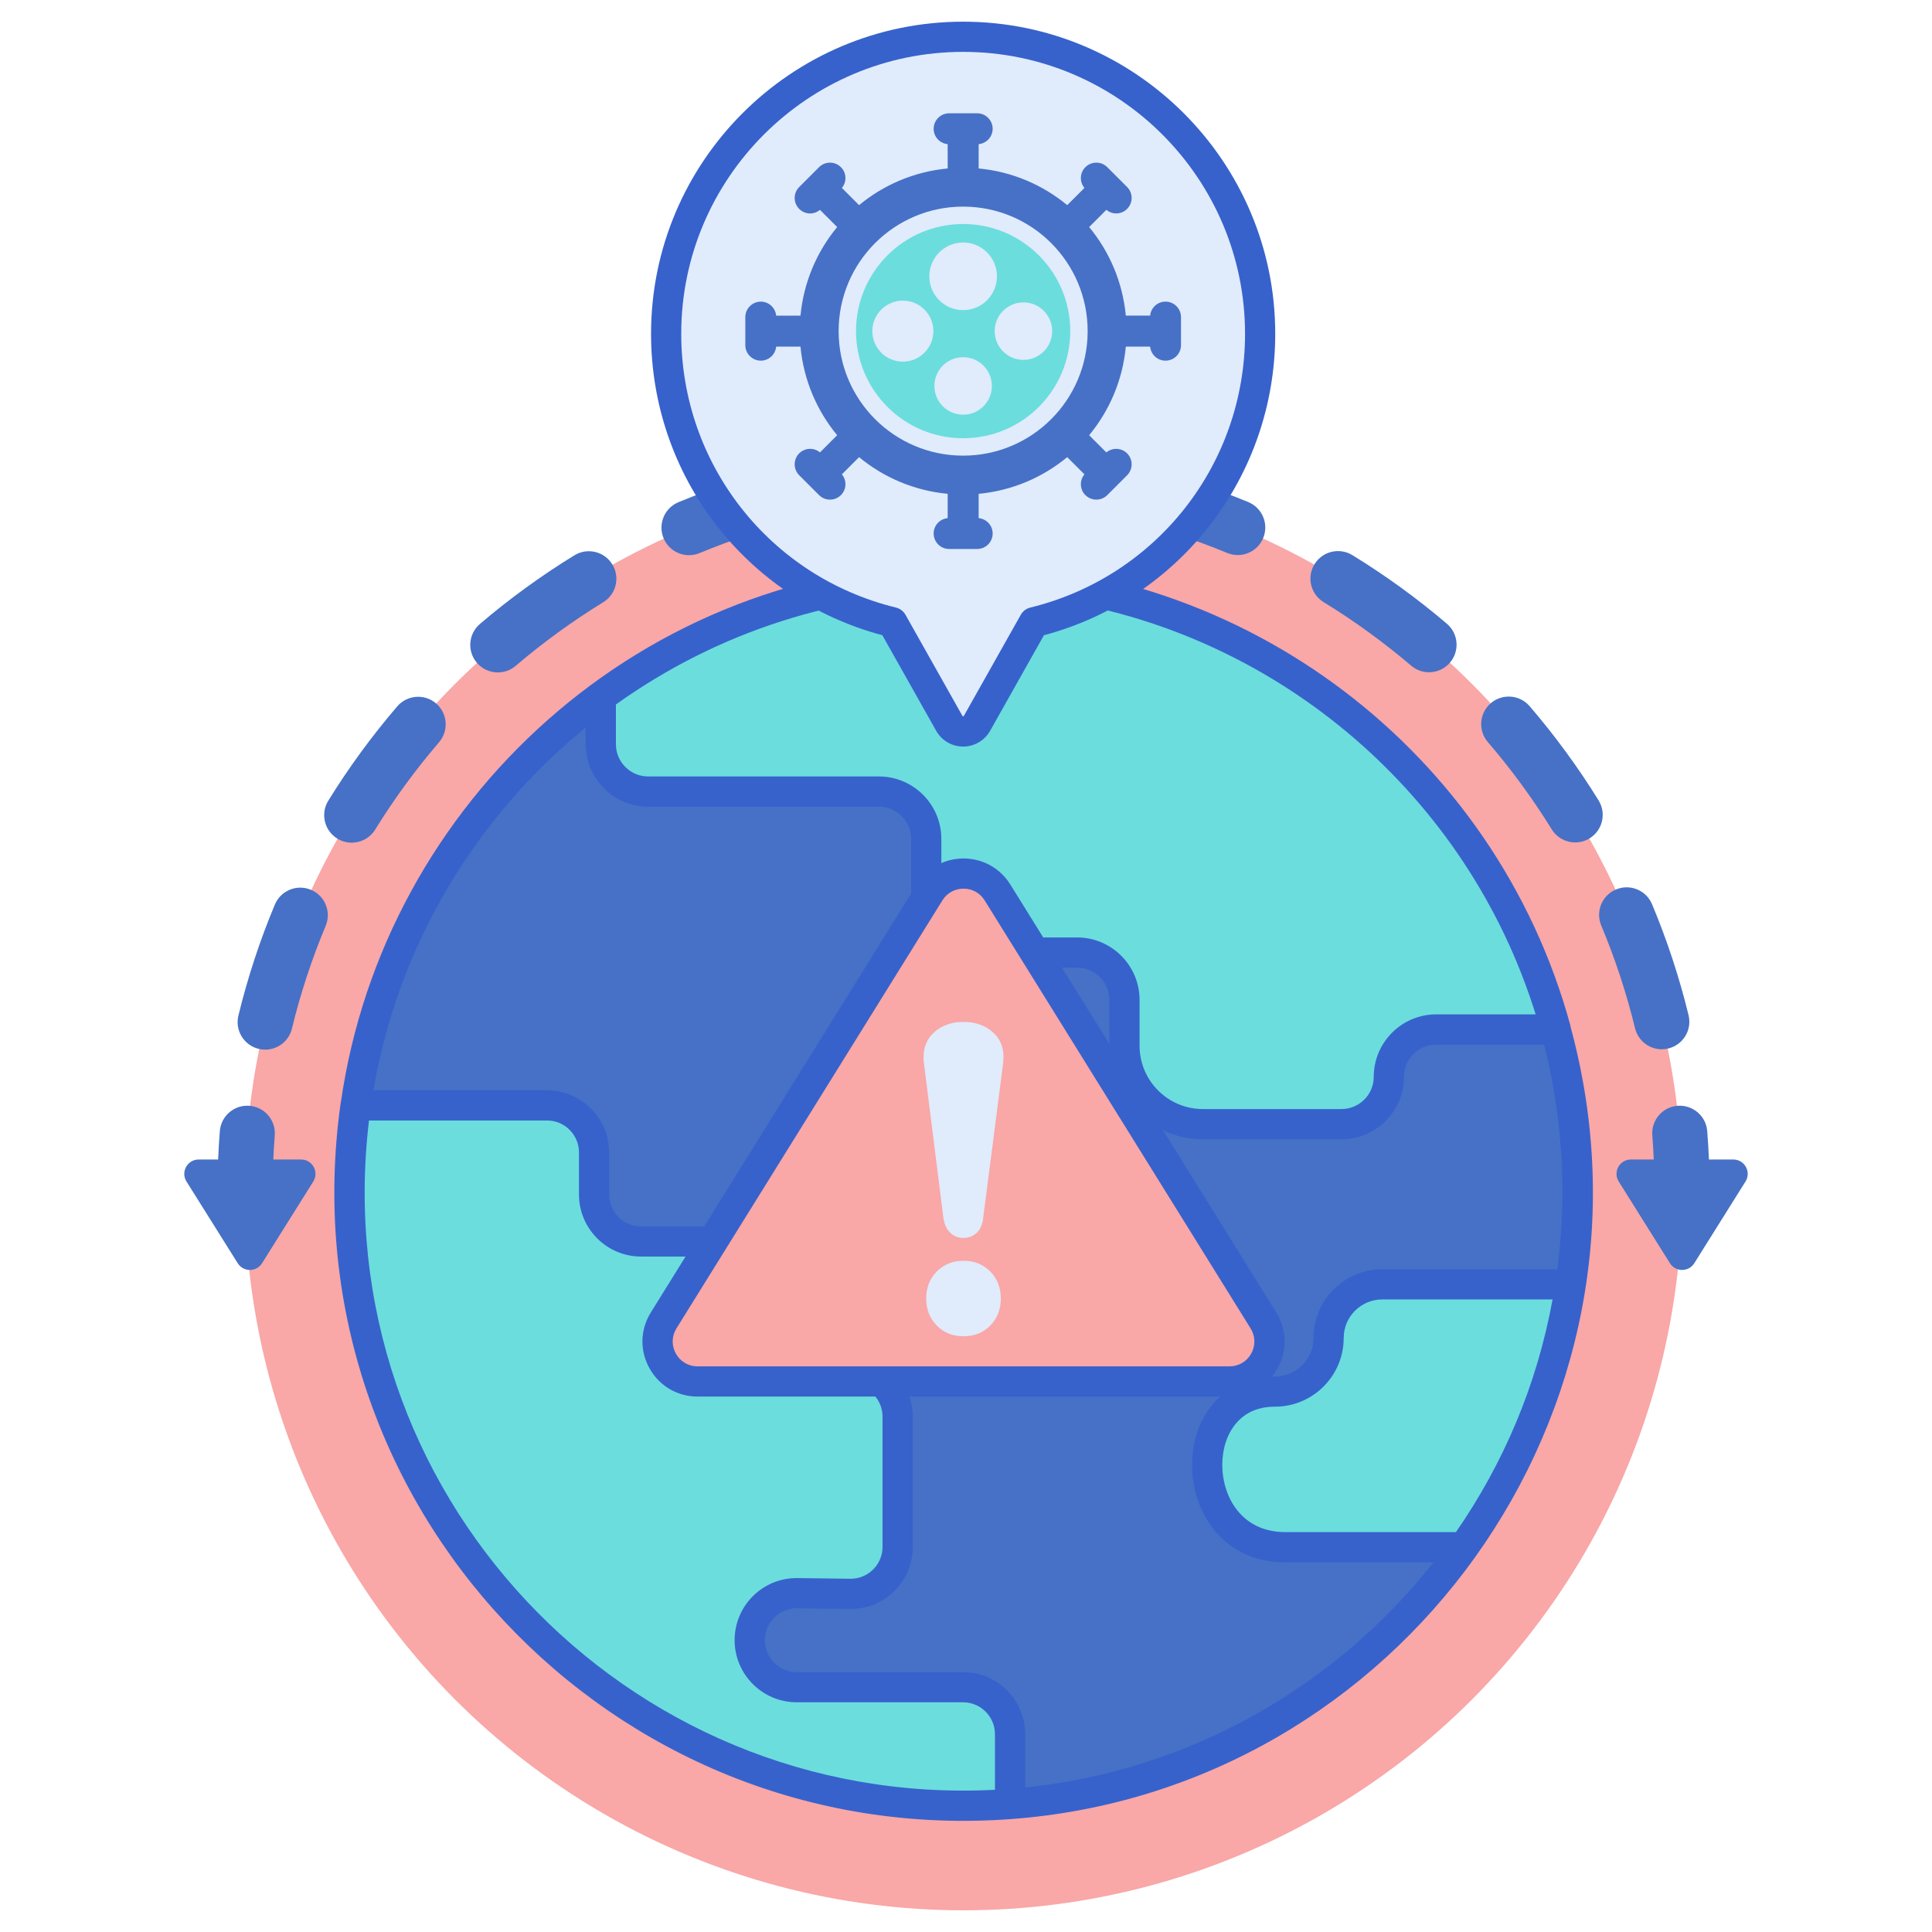 <svg id="Layer_1" enable-background="new 0 0 256 256" height="512" viewBox="0 0 256 256" width="512" xmlns="http://www.w3.org/2000/svg"><g><circle cx="127.672" cy="157.91" fill="#f9a7a7" r="95.217"/><circle cx="127.672" cy="157.91" fill="#4671c6" r="81.361"/><g fill="#6bdddd"><path d="m208.084 170.372c-.512-.117-1.041-.185-1.588-.185h-23.348c-3.923 0-7.103 3.18-7.103 7.103s-3.18 7.103-7.103 7.103c-12.522 0-11.844 20.619 1.34 20.619h23.738c7.172-10.085 12.101-21.873 14.064-34.64z"/><path d="m127.672 76.549c-17.979 0-34.593 5.836-48.06 15.712v6.353c0 3.464 2.808 6.272 6.272 6.272h30.576c3.464 0 6.272 2.808 6.272 6.272v8.788c0 3.464 2.808 6.272 6.272 6.272h13.72c3.464 0 6.272 2.808 6.272 6.272v6.076c0 5.737 4.651 10.388 10.388 10.388h18.371c3.464 0 6.272-2.808 6.272-6.272s2.808-6.272 6.272-6.272h15.855c-9.428-34.5-40.991-59.861-78.482-59.861z"/><path d="m127.61 223.566h-22.036c-3.441 0-6.23-2.789-6.23-6.23 0-3.473 2.84-6.276 6.313-6.23l6.974.093c3.473.046 6.313-2.756 6.313-6.23v-17.248c0-3.441-2.789-6.23-6.23-6.23h-2.958c-3.441 0-6.23-2.789-6.23-6.23v-4.526c0-3.441-2.789-6.23-6.23-6.23h-12.349c-3.441 0-6.23-2.789-6.23-6.23v-5.572c0-3.441-2.789-6.23-6.23-6.23h-25.371c-.526 3.738-.804 7.555-.804 11.438 0 44.934 36.426 81.361 81.361 81.361 2.075 0 4.132-.079 6.168-.231v-9.243c-.001-3.443-2.79-6.232-6.231-6.232z"/></g><path d="m208.118 136.098c-.011-.072-.013-.145-.033-.216-9.94-36.36-43.229-61.333-80.413-61.333-42.59 0-76.806 31.737-82.501 71.488-.012.052-.029.101-.036.155-7.432 52.822 35.851 98.796 88.854 94.842 51.317-3.799 87.986-53.889 74.129-104.936zm-15.198 66.913h-22.637c-5.72 0-8.324-4.622-8.324-8.916 0-2.115.632-4.045 1.778-5.432 1.245-1.507 2.997-2.271 5.206-2.271 5.02 0 9.103-4.083 9.103-9.103 0-2.814 2.289-5.104 5.104-5.104h22.573c-2.066 11.337-6.511 21.751-12.803 30.826zm-50.195-78.793h-13.72c-2.355 0-4.272-1.917-4.272-4.272v-8.788c0-4.562-3.711-8.272-8.272-8.272h-30.577c-2.355 0-4.271-1.916-4.271-4.271v-5.269c13.499-9.657 29.517-14.795 46.06-14.795 3.921 0 8.593.362 12.658 1.021 29.199 4.694 54.118 25.764 63.15 54.839h-13.181c-4.561 0-8.271 3.711-8.271 8.272 0 2.355-1.917 4.272-4.272 4.272h-18.371c-4.625 0-8.388-3.763-8.388-8.389v-6.076c0-4.561-3.711-8.272-8.273-8.272zm-93.832 24.253h23.594c2.333 0 4.23 1.897 4.23 4.23v5.572c0 4.538 3.691 8.229 8.229 8.229h12.348c2.333 0 4.23 1.897 4.23 4.23v4.526c0 4.538 3.692 8.23 8.23 8.23h2.958c2.333 0 4.23 1.897 4.23 4.23v17.248c0 1.141-.447 2.21-1.26 3.012-.812.802-1.896 1.23-3.027 1.218l-6.973-.093c-4.646-.055-8.341 3.687-8.341 8.229 0 4.538 3.692 8.23 8.23 8.23h22.036c2.333 0 4.23 1.897 4.23 4.23v7.364c-.017.001-.034.003-.051.004-.051.003-.102.003-.153.006-48.838 2.419-88.581-39.614-82.74-88.695zm86.947 88.381v-7.056c0-4.538-3.692-8.23-8.23-8.23h-22.036c-2.333 0-4.23-1.897-4.23-4.23 0-2.416 2.001-4.275 4.287-4.229l6.973.093c2.223.026 4.311-.813 5.891-2.371s2.45-3.639 2.45-5.858v-17.248c0-4.538-3.692-8.23-8.23-8.23h-2.958c-2.333 0-4.23-1.897-4.23-4.23v-4.526c0-4.538-3.692-8.23-8.23-8.23h-12.35c-2.332 0-4.229-1.897-4.229-4.229v-5.572c0-4.538-3.692-8.23-8.23-8.23h-23.015c3.304-19.284 13.576-36.213 28.14-48.085v2.228c0 4.561 3.711 8.271 8.271 8.271h30.576c2.355 0 4.272 1.917 4.272 4.272v8.788c0 4.562 3.711 8.272 8.272 8.272h13.72c2.355 0 4.272 1.916 4.272 4.271v6.076c0 6.831 5.557 12.389 12.388 12.389h18.371c4.562 0 8.272-3.711 8.272-8.272 0-2.355 1.916-4.272 4.271-4.272h14.301c1.583 6.242 2.431 12.773 2.431 19.5 0 3.484-.25 6.909-.688 10.276h-23.196c-5.02 0-9.104 4.084-9.104 9.104 0 2.813-2.289 5.103-5.103 5.103-3.41 0-6.276 1.287-8.289 3.723-1.738 2.103-2.695 4.938-2.695 7.98 0 6.419 4.233 12.916 12.324 12.916h19.667c-12.952 16.393-32.217 27.588-54.106 29.836z" fill="#3762cc"/><path d="m92.436 183.054h70.472c4.154 0 6.692-4.564 4.499-8.093l-35.236-56.708c-2.072-3.335-6.926-3.335-8.999 0l-35.236 56.708c-2.192 3.528.346 8.093 4.5 8.093z" fill="#f9a7a7"/><g><path d="m125.895 163.334c-.486-.465-.786-1.144-.902-2.036l-2.56-20.363c-.039-.194-.058-.465-.058-.815 0-1.435.504-2.579 1.513-3.433 1.008-.853 2.269-1.28 3.782-1.28 1.667 0 3.015.505 4.044 1.513 1.027 1.009 1.425 2.366 1.193 4.073l-2.618 20.305c-.078.893-.359 1.571-.844 2.036s-1.076.698-1.774.698-1.292-.233-1.776-.698zm-1.775 12.305c-.931-.95-1.396-2.143-1.396-3.578s.466-2.627 1.396-3.578c.931-.95 2.114-1.425 3.549-1.425s2.618.475 3.549 1.425c.931.951 1.396 2.144 1.396 3.578 0 1.435-.466 2.628-1.396 3.578-.931.951-2.115 1.425-3.549 1.425-1.435 0-2.618-.474-3.549-1.425z" fill="#e0ebfc"/></g><g><path d="m162.909 185.053h-70.473c-2.688 0-5.071-1.402-6.377-3.751-1.307-2.349-1.239-5.114.179-7.397l35.236-56.708c1.341-2.157 3.658-3.445 6.198-3.445s4.857 1.288 6.198 3.445l35.236 56.708c1.418 2.283 1.485 5.049.179 7.397-1.305 2.349-3.689 3.751-6.376 3.751zm-35.237-67.302c-1.165 0-2.186.567-2.8 1.557l-35.236 56.708c-.642 1.031-.672 2.281-.082 3.343.591 1.061 1.668 1.694 2.882 1.694h70.473c1.214 0 2.291-.634 2.882-1.694.59-1.062.56-2.312-.082-3.343l-35.236-56.708c-.615-.989-1.636-1.557-2.801-1.557z" fill="#3762cc"/></g><g fill="#4671c6"><path d="m104.622 61.758c-5.007 1.2-9.961 2.81-14.723 4.786-1.861.772-2.744 2.907-1.972 4.769.583 1.404 1.94 2.252 3.372 2.252.466 0 .939-.09 1.397-.279 4.407-1.829 8.993-3.319 13.627-4.43 1.96-.469 3.167-2.439 2.698-4.399-.469-1.961-2.439-3.17-4.399-2.699z"/><path d="m76.114 73.579c-4.384 2.689-8.596 5.749-12.52 9.096-1.533 1.308-1.716 3.611-.408 5.144.722.846 1.746 1.281 2.778 1.281.837 0 1.679-.287 2.366-.873 3.636-3.101 7.539-5.937 11.6-8.428 1.718-1.054 2.256-3.301 1.203-5.018s-3.301-2.256-5.019-1.202z"/><path d="m41.196 117.902c-1.86-.78-3.997.099-4.775 1.958-1.99 4.758-3.616 9.708-4.831 14.712-.476 1.959.726 3.932 2.684 4.408.29.07.579.104.864.104 1.645 0 3.138-1.12 3.543-2.788 1.125-4.632 2.63-9.214 4.473-13.618.778-1.861-.099-3.999-1.958-4.776z"/><path d="m52.637 93.6c-3.359 3.913-6.432 8.116-9.136 12.492-1.059 1.715-.527 3.963 1.187 5.022.598.369 1.261.545 1.915.545 1.223 0 2.418-.615 3.108-1.732 2.504-4.054 5.352-7.949 8.464-11.575 1.312-1.529 1.137-3.833-.392-5.145-1.53-1.312-3.834-1.135-5.146.393z"/><path d="m135.383 59.342c-5.107-.396-10.355-.396-15.471.004-2.009.157-3.511 1.912-3.354 3.922.15 1.913 1.748 3.365 3.635 3.365.094 0 .191-.004.288-.011 4.738-.37 9.606-.371 14.338-.004 2.018.156 3.765-1.347 3.921-3.356.155-2.009-1.348-3.764-3.357-3.92z"/><path d="m211.822 106.058c-2.705-4.374-5.779-8.575-9.139-12.487-1.311-1.527-3.615-1.704-5.146-.39-1.529 1.313-1.703 3.617-.39 5.146 3.113 3.624 5.962 7.516 8.467 11.569.69 1.116 1.884 1.731 3.107 1.731.655 0 1.318-.176 1.915-.546 1.716-1.06 2.247-3.309 1.186-5.023z"/><path d="m220.195 139.034c.286 0 .576-.034.866-.105 1.958-.477 3.159-2.451 2.682-4.409-1.22-5.005-2.847-9.953-4.838-14.706-.78-1.857-2.917-2.735-4.776-1.955-1.858.779-2.734 2.917-1.956 4.776 1.844 4.4 3.351 8.979 4.479 13.612.406 1.669 1.899 2.787 3.543 2.787z"/><path d="m165.404 66.527c-4.763-1.974-9.72-3.583-14.731-4.781-1.966-.471-3.929.741-4.398 2.7-.469 1.96.74 3.929 2.7 4.397 4.639 1.11 9.226 2.598 13.635 4.425.457.189.93.279 1.395.279 1.432 0 2.79-.848 3.373-2.253.772-1.861-.112-3.996-1.974-4.767z"/><path d="m179.197 73.559c-1.718-1.053-3.964-.514-5.018 1.204-1.053 1.719-.514 3.965 1.204 5.018 4.065 2.492 7.969 5.326 11.604 8.424.687.586 1.528.872 2.365.872 1.032 0 2.057-.435 2.779-1.282 1.308-1.534 1.124-3.837-.41-5.144-3.923-3.344-8.136-6.403-12.524-9.092z"/><path d="m229.674 153.641h-3.231c-.054-1.263-.127-2.525-.228-3.774-.163-2.009-1.932-3.499-3.931-3.343-2.009.162-3.506 1.923-3.344 3.931.086 1.055.144 2.12.193 3.186h-3.028c-1.498 0-2.41 1.648-1.614 2.917l6.785 10.823c.747 1.191 2.482 1.191 3.228 0l6.785-10.823c.794-1.269-.118-2.917-1.615-2.917z"/><path d="m39.895 153.641h-3.683c.049-1.065.107-2.13.193-3.186.162-2.009-1.335-3.769-3.344-3.931-2-.167-3.768 1.334-3.931 3.343-.101 1.251-.174 2.512-.228 3.774h-2.576c-1.498 0-2.41 1.648-1.614 2.917l6.785 10.823c.747 1.191 2.482 1.191 3.228 0l6.785-10.823c.795-1.269-.117-2.917-1.615-2.917z"/></g><path d="m127.621 4.874c-21.734 0-39.354 17.619-39.354 39.354 0 18.501 12.77 34.011 29.973 38.22l7.551 13.41c.803 1.425 2.855 1.425 3.658 0l7.551-13.41c17.204-4.209 29.973-19.719 29.973-38.22.001-21.735-17.618-39.354-39.352-39.354z" fill="#e0ebfc"/><g><path d="m154.434 39.966c-1.066 0-1.933.816-2.034 1.857h-3.223c-.418-4.438-2.172-8.488-4.86-11.738l2.278-2.278c.378.311.836.476 1.299.476.525 0 1.051-.201 1.452-.601.802-.802.802-2.102 0-2.904l-1.312-1.313-1.312-1.312c-.802-.802-2.102-.802-2.904 0-.754.754-.79 1.944-.126 2.751l-2.278 2.278c-3.251-2.688-7.3-4.442-11.738-4.86v-3.223c1.04-.101 1.856-.967 1.856-2.034 0-1.134-.919-2.053-2.053-2.053h-3.713c-1.134 0-2.053.919-2.053 2.053 0 1.067.816 1.933 1.857 2.034v3.223c-4.438.418-8.488 2.172-11.738 4.86l-2.278-2.278c.664-.807.629-1.996-.125-2.75-.802-.802-2.102-.802-2.904 0l-1.312 1.312s0 0-.001.001c0 0 0 0-.001.001l-1.312 1.312c-.802.802-.802 2.102 0 2.904.401.401.926.602 1.452.602.463 0 .921-.165 1.299-.476l2.278 2.278c-2.688 3.251-4.442 7.3-4.86 11.738h-3.223c-.101-1.04-.967-1.857-2.034-1.857-1.134 0-2.053.919-2.053 2.053v3.713c0 1.134.919 2.053 2.053 2.053 1.067 0 1.933-.816 2.034-1.857h3.223c.418 4.438 2.172 8.488 4.86 11.738l-2.278 2.278c-.806-.665-1.997-.629-2.751.125-.802.802-.802 2.102 0 2.904l1.312 1.312s0 0 .001.001c0 0 0 0 .001.001l1.312 1.312c.401.401.927.601 1.452.601s1.051-.201 1.452-.601c.754-.754.79-1.944.125-2.75l2.278-2.278c3.251 2.688 7.3 4.442 11.738 4.86v3.223c-1.04.101-1.857.967-1.857 2.034 0 1.134.919 2.053 2.053 2.053h3.713c1.134 0 2.053-.919 2.053-2.053 0-1.067-.816-1.933-1.856-2.034v-3.223c4.438-.418 8.488-2.172 11.738-4.86l2.278 2.278c-.664.807-.629 1.997.126 2.751.401.401.927.601 1.452.601s1.051-.201 1.452-.601l1.312-1.312 1.312-1.313c.802-.802.802-2.102 0-2.904-.754-.754-1.944-.79-2.751-.125l-2.278-2.278c2.688-3.251 4.442-7.3 4.86-11.738h3.223c.101 1.04.967 1.857 2.034 1.857 1.134 0 2.054-.919 2.054-2.053v-3.717c-.001-1.134-.92-2.054-2.054-2.054z" fill="#4671c6"/><circle cx="127.621" cy="43.876" fill="#e0ebfc" r="16.499"/><circle cx="127.621" cy="43.876" fill="#6bdddd" r="14.193"/><g fill="#e0ebfc"><circle cx="127.621" cy="36.614" r="4.481"/><circle cx="127.621" cy="51.139" r="3.809"/><circle cx="135.61" cy="43.877" r="3.809"/><circle cx="119.632" cy="43.877" r="4.044"/></g></g><g><path d="m127.621 98.925c-1.478 0-2.847-.8-3.571-2.087l-7.132-12.666c-18.092-4.825-30.65-21.127-30.65-39.945 0-22.803 18.551-41.354 41.354-41.354s41.354 18.551 41.354 41.354c0 18.818-12.559 35.12-30.65 39.945l-7.131 12.666c-.728 1.287-2.097 2.087-3.574 2.087zm0-92.051c-20.597 0-37.354 16.757-37.354 37.354 0 17.263 11.698 32.18 28.449 36.277.537.131.996.479 1.268.961l7.551 13.41c.027.049.144.049.173 0l7.55-13.41c.271-.481.73-.83 1.268-.961 16.751-4.098 28.449-19.015 28.449-36.277-.001-20.598-16.758-37.354-37.354-37.354z" fill="#3762cc"/></g></g></svg>